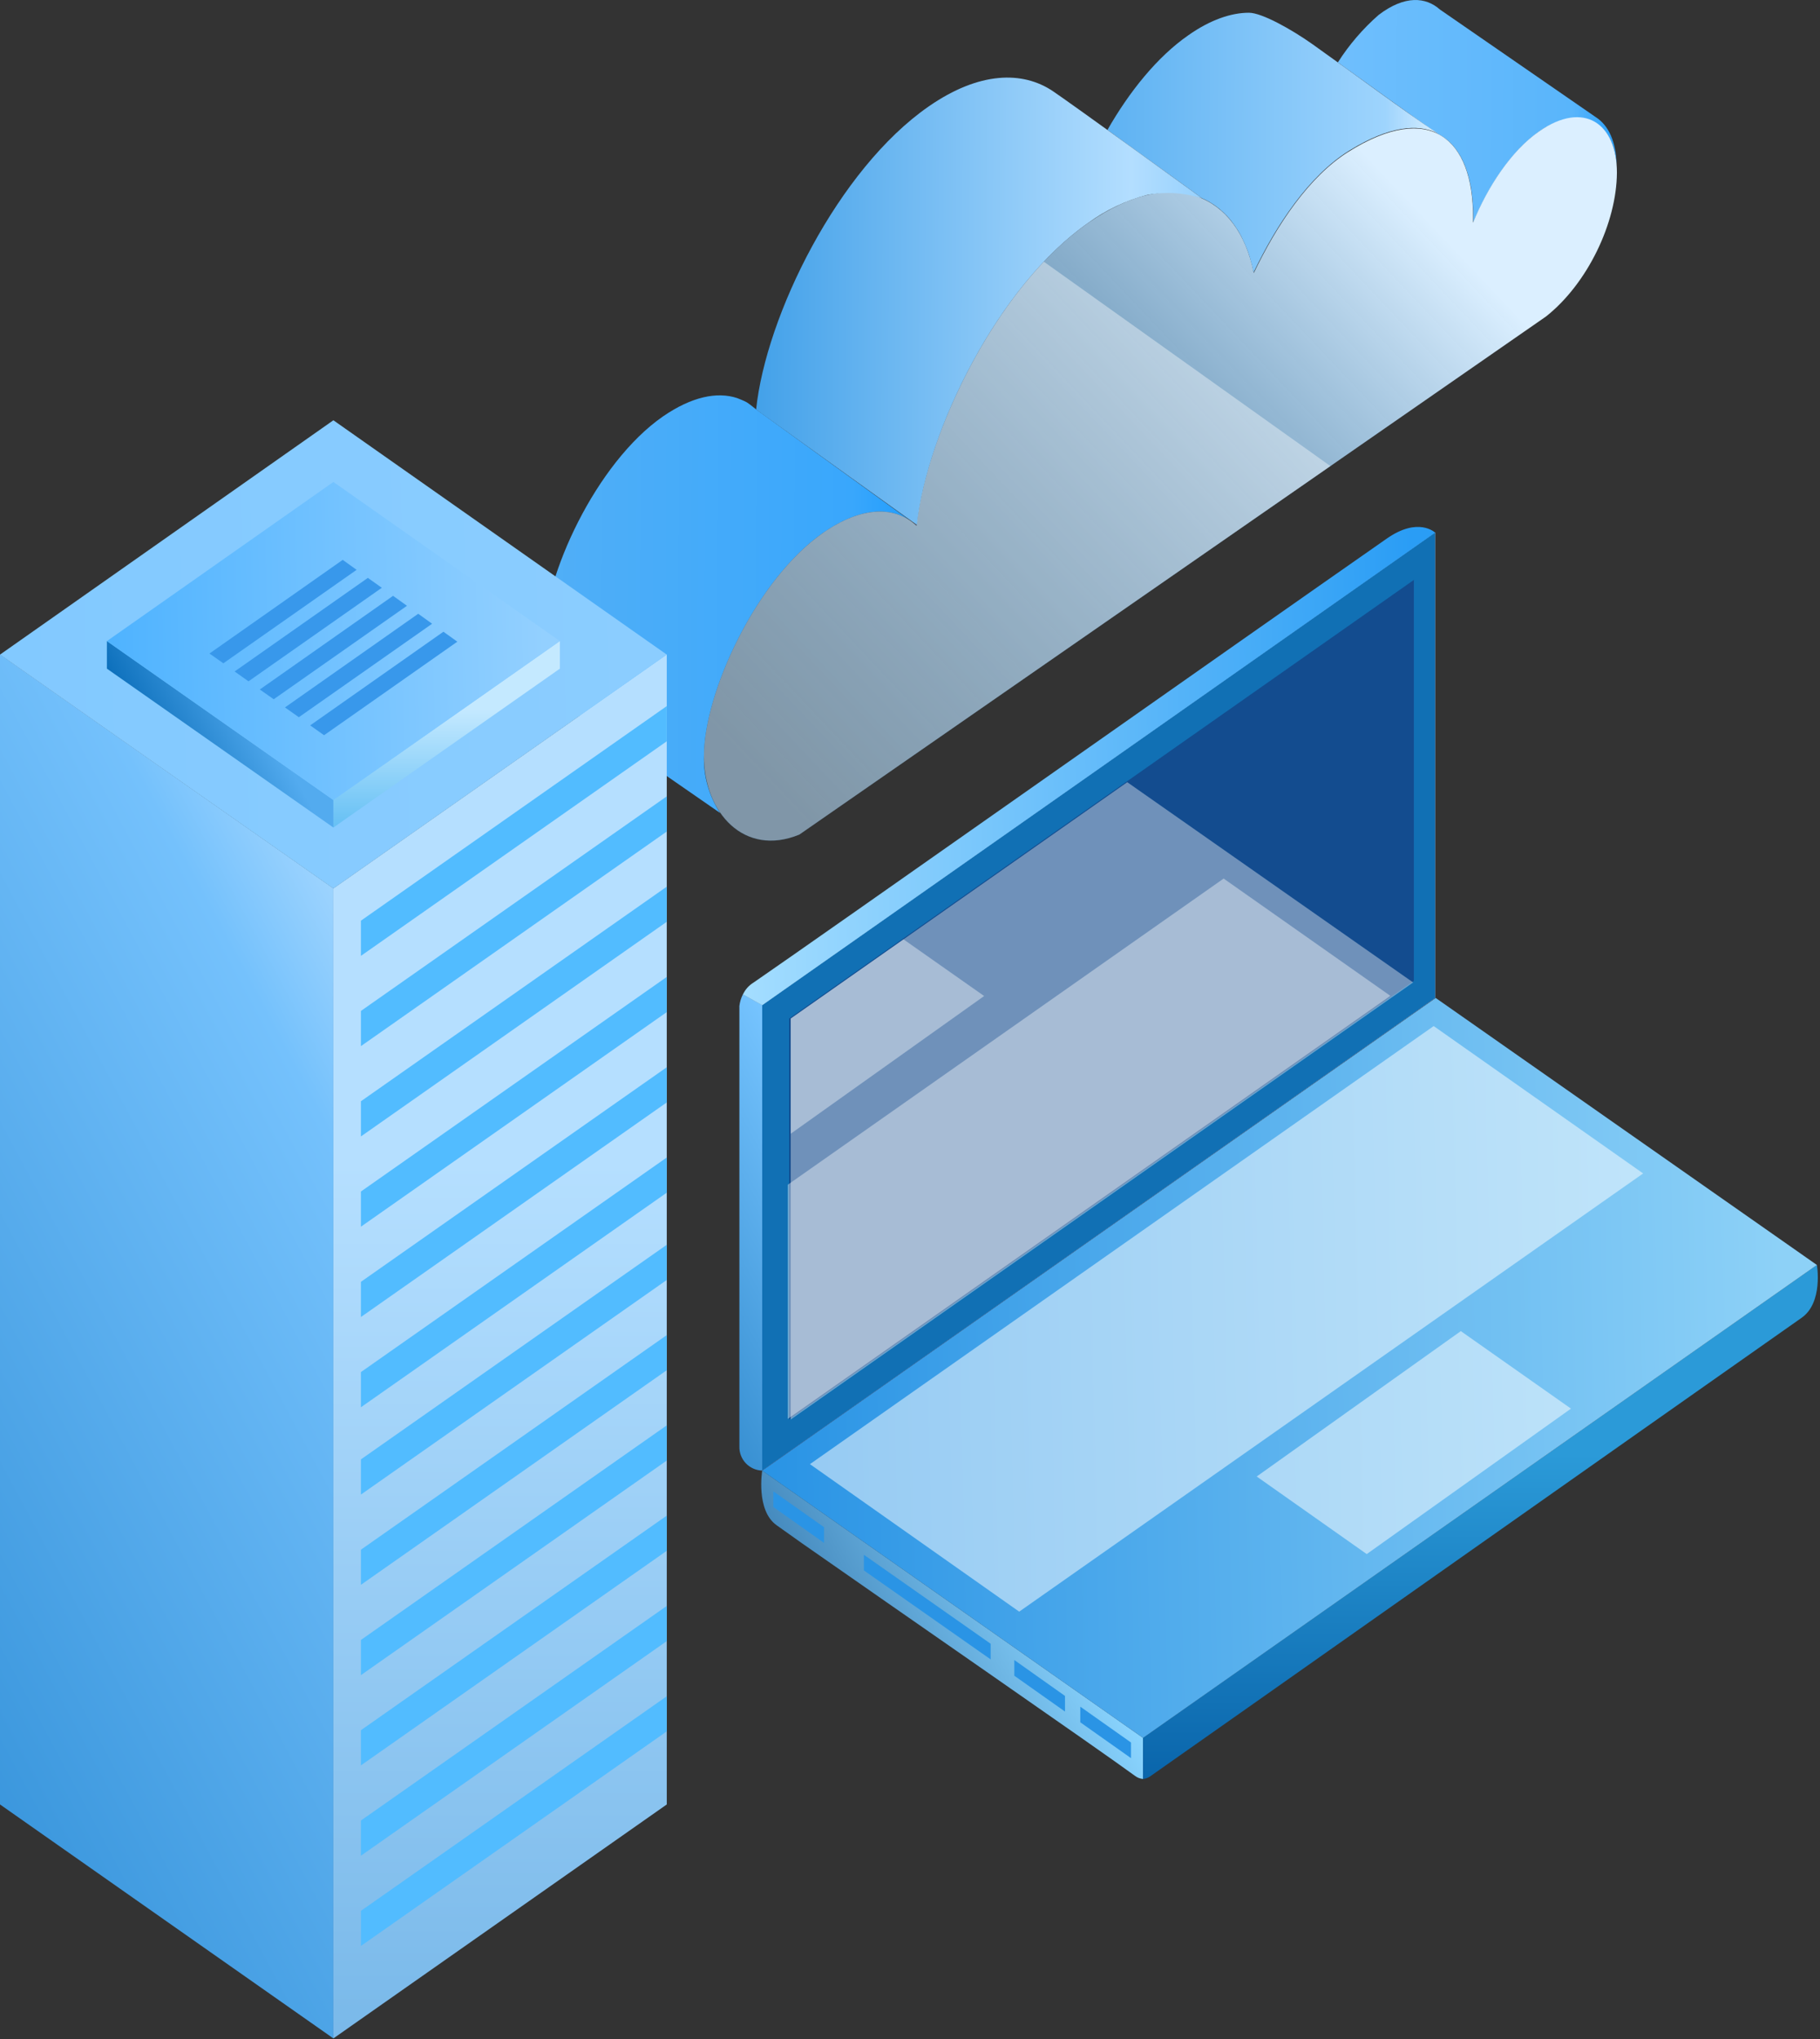 <svg width="283" height="317" viewBox="0 0 283 317" fill="none" xmlns="http://www.w3.org/2000/svg">
<rect x="0" y="0" width="283" height="317" fill="#333333" stroke="none"/>
<g clip-path="url(#clip0_225_15858)">
<path d="M248.15 18.22L223.9 1.48C221.73 -0.45 218.47 -0.8 214.37 2.32C211.918 4.468 209.783 6.952 208.03 9.7C213.73 13.78 218.82 17.54 223.64 20.84C223.371 20.702 223.094 20.582 222.81 20.48C226.97 22 229.12 26.91 229.08 33.87C229.08 34.12 229.08 34.38 229.08 34.63C231.28 29.16 235.01 23.44 239.37 20.42C239.76 20.15 240.15 19.91 240.52 19.69H240.6C240.96 19.48 241.32 19.3 241.67 19.14H241.79C242.14 18.99 242.47 18.86 242.79 18.75H242.92C243.232 18.652 243.549 18.572 243.87 18.51H244.01C244.307 18.454 244.608 18.418 244.91 18.4H245.03C245.316 18.38 245.603 18.38 245.89 18.4H245.99C246.267 18.433 246.541 18.486 246.81 18.56H246.87C247.141 18.639 247.405 18.739 247.66 18.86C248.759 19.416 249.655 20.305 250.22 21.4C250.383 21.694 250.527 21.998 250.65 22.31C250.785 22.636 250.899 22.97 250.99 23.31C251.08 23.66 251.16 24.04 251.23 24.42C251.29 24.81 251.34 25.21 251.37 25.64C251.32 22.1 250.13 19.48 248.15 18.22Z" fill="url(#paint0_linear_225_15858)"/>
<path d="M217.81 20.14H217.86C218.29 20.07 218.7 20.02 219.1 19.99C218.73 20.02 218.25 20.06 217.81 20.14Z" fill="url(#paint1_linear_225_15858)"/>
<path d="M142.54 81.74C142.54 81.74 142.54 81.69 142.54 81.67L141.94 81.23C142.15 81.39 142.35 81.56 142.54 81.74Z" fill="url(#paint2_linear_225_15858)"/>
<path d="M109.46 117.47C109.51 107.61 117.59 90.04 128.02 82.8C133.59 78.94 138.39 78.68 141.66 81.02L117.61 63.67C117.61 63.67 116.53 62.79 116.14 62.55C115.75 62.31 114.59 61.87 114.59 61.87C111.51 60.87 107.59 61.64 103.09 64.73C92.66 71.97 84.58 89.54 84.53 99.4C84.53 104.4 86.47 108.71 89.7 110.96L111.99 126.39C110.247 123.749 109.363 120.633 109.46 117.47Z" fill="url(#paint3_linear_225_15858)"/>
<path d="M251.42 26.84C251.42 19.16 246.28 15.59 239.34 20.41C234.98 23.41 231.25 29.15 229.05 34.62C229.05 34.37 229.05 34.11 229.05 33.86C229.11 21.57 222.4 15.64 209.71 23.57C203.58 27.4 198.54 34.95 194.96 42.43C192.53 30.17 182.33 25.56 169.23 34.64C155.17 44.39 144.05 67.14 142.52 81.76C139.27 78.67 134.09 78.6 128 82.82C117.57 90.06 109.49 107.63 109.44 117.49C109.44 126.38 115.72 133.27 124.28 129.75L240.12 49.39L240.42 49.18C246.86 44.07 251.38 34.63 251.42 26.84Z" fill="url(#paint4_linear_225_15858)"/>
<path d="M204.11 6.89C200.87 4.59 196.22 1.98 194.2 1.98C191.45 1.98 188.2 3.07 184.78 5.48C179.95 8.83 175.59 14.26 172.2 20.2C178.87 24.99 186.95 30.84 186.95 30.84C187.316 30.998 187.673 31.175 188.02 31.37C188.07 31.394 188.117 31.424 188.16 31.46C188.857 31.869 189.507 32.352 190.1 32.9L190.29 33.08C190.58 33.36 190.87 33.65 191.14 33.96C191.4 34.28 191.66 34.61 191.91 34.96L192.08 35.21C192.32 35.55 192.55 35.92 192.77 36.3C192.984 36.687 193.184 37.087 193.37 37.5C193.42 37.6 193.47 37.71 193.51 37.81C193.7 38.23 193.87 38.65 194.04 39.1C194.2 39.55 194.35 40.02 194.48 40.5C194.48 40.62 194.55 40.74 194.58 40.86C194.7 41.34 194.83 41.86 194.93 42.35C198.51 34.87 203.55 27.35 209.68 23.49L210.01 23.29C215.85 19.72 220.4 19.12 223.58 20.75C217.73 16.84 211.4 12.07 204.11 6.89Z" fill="url(#paint5_linear_225_15858)"/>
<path d="M169.25 34.62C171.998 32.624 175.094 31.159 178.38 30.3C181.237 29.762 184.183 29.947 186.95 30.84C186.95 30.84 166.13 15.77 163.73 14.18C159.02 11 152.25 11.1 144.4 16.55C130.33 26.3 119.1 49.04 117.57 63.67L142.57 81.6C144.15 66.97 155.23 44.34 169.25 34.62Z" fill="url(#paint6_linear_225_15858)"/>
<g style="mix-blend-mode:soft-light" opacity="0.39">
<path d="M162.31 40.68C151.66 51.94 143.81 69.68 142.54 81.74C139.29 78.65 134.11 78.58 128.02 82.8C117.59 90.04 109.51 107.61 109.46 117.47C109.46 126.36 115.74 133.25 124.3 129.73L206.87 72.45L162.31 40.68Z" fill="white"/>
</g>
<path d="M176.42 276.01C171.37 272.29 138.11 249.28 124.69 239.89C123.35 238.95 121.81 237.83 120.79 237.12C117.49 234.82 118.52 228.6 118.52 228.6L177.73 270.14V276.54C177.251 276.495 176.795 276.311 176.42 276.01Z" fill="url(#paint7_linear_225_15858)"/>
<path d="M178.92 276.08C186.41 270.84 256.18 221.67 280.14 204.85C283.53 202.48 282.52 196.63 282.52 196.63L177.73 270.14V276.54C178.162 276.504 178.575 276.344 178.92 276.08Z" fill="url(#paint8_linear_225_15858)"/>
<path d="M223.24 155.13L118.52 228.61L177.73 270.15H177.74L282.52 196.64L223.24 155.13Z" fill="url(#paint9_linear_225_15858)"/>
<g style="mix-blend-mode:soft-light" opacity="0.5">
<path d="M222.93 159.5L125.94 227.6L158.48 250.53L255.5 182.41L222.93 159.5Z" fill="white"/>
</g>
<g style="mix-blend-mode:soft-light" opacity="0.5">
<path d="M227.15 206.92L195.41 229.52L212.52 241.58L244.28 218.97L227.15 206.92Z" fill="white"/>
</g>
<path d="M118.52 228.6C118.041 228.587 117.569 228.48 117.131 228.284C116.693 228.089 116.298 227.809 115.968 227.461C115.638 227.112 115.381 226.703 115.209 226.255C115.038 225.807 114.957 225.329 114.97 224.85V156.39C115.039 155.755 115.226 155.137 115.52 154.57L118.52 156.23V228.6Z" fill="url(#paint10_linear_225_15858)"/>
<path d="M118.52 228.6L223.16 155.13V82.76L118.52 156.22V228.6Z" fill="url(#paint11_linear_225_15858)"/>
<path d="M118.52 228.6L223.16 155.13V82.76L118.52 156.22V228.6Z" fill="#1170B4"/>
<path d="M215.61 83.74C192.66 99.74 126.77 146.15 117.17 152.74C116.448 153.179 115.874 153.823 115.52 154.59L118.52 156.26L223.16 82.8C223.16 82.8 220.56 80.27 215.61 83.74Z" fill="url(#paint12_linear_225_15858)"/>
<path d="M122.71 220.66L219.85 152.48V90.15L122.71 158.33V220.66Z" fill="#134C8F"/>
<g style="mix-blend-mode:soft-light" opacity="0.39">
<path d="M175.28 121.59L122.95 158.33V220.66L219.73 152.72L175.28 121.59Z" fill="white"/>
</g>
<g style="mix-blend-mode:soft-light" opacity="0.39">
<path d="M122.49 220.57L216.19 154.8L190.27 136.57L122.49 184.17V220.57Z" fill="white"/>
</g>
<g style="mix-blend-mode:soft-light" opacity="0.39">
<path d="M122.95 176.24L153.03 154.83L140.49 146.02L122.95 158.33V176.24Z" fill="white"/>
</g>
<g style="mix-blend-mode:multiply">
<path d="M167.98 265.3L175.86 270.87V273.3L167.98 267.73V265.3Z" fill="#2A94E5"/>
<path d="M157.72 258.05L165.6 263.63V266.06L157.72 260.49V258.05Z" fill="#2A94E5"/>
<path d="M134.33 241.69L154.04 255.52V257.95L134.33 244.12V241.69Z" fill="#2A94E5"/>
<path d="M120.25 231.83L128.13 237.4V239.84L120.25 234.26V231.83Z" fill="#2A94E5"/>
</g>
<path d="M51.84 316.87L0 280.5V101.73L51.84 138.09V316.87Z" fill="url(#paint13_linear_225_15858)"/>
<path d="M51.84 316.87L103.68 280.5V101.73L51.84 138.09V316.87Z" fill="url(#paint14_linear_225_15858)"/>
<path d="M51.84 65.33L0 101.76L51.84 138.12L103.68 101.76L51.84 65.33Z" fill="url(#paint15_linear_225_15858)"/>
<g style="mix-blend-mode:multiply">
<path d="M56.12 148.59L103.68 115.23V109.76L56.12 143.12V148.59Z" fill="#52BCFF"/>
<path d="M56.12 162.62L103.68 129.26V123.79L56.12 157.15V162.62Z" fill="#52BCFF"/>
<path d="M56.12 176.66L103.68 143.29V137.83L56.12 171.19V176.66Z" fill="#52BCFF"/>
<path d="M56.12 190.69L103.68 157.33V151.86L56.12 185.22V190.69Z" fill="#52BCFF"/>
<path d="M56.12 204.73L103.68 171.37V165.9L56.12 199.26V204.73Z" fill="#52BCFF"/>
<path d="M56.12 218.76L103.68 185.4V179.93L56.12 213.29V218.76Z" fill="#52BCFF"/>
</g>
<g style="mix-blend-mode:multiply">
<path d="M56.12 232.33L103.68 198.97V193.5L56.12 226.86V232.33Z" fill="#52BCFF"/>
<path d="M56.12 246.36L103.68 213V207.54L56.12 240.9V246.36Z" fill="#52BCFF"/>
<path d="M56.12 260.4L103.68 227.04V221.57L56.12 254.93V260.4Z" fill="#52BCFF"/>
<path d="M56.12 274.43L103.68 241.07V235.6L56.12 268.96V274.43Z" fill="#52BCFF"/>
<path d="M56.12 288.47L103.68 255.11V249.64L56.12 283V288.47Z" fill="#52BCFF"/>
<path d="M56.12 302.5L103.68 269.14V263.68L56.12 297.04V302.5Z" fill="#52BCFF"/>
</g>
<path d="M51.84 128.64L16.62 103.94V99.64L51.84 124.35V128.64Z" fill="url(#paint16_linear_225_15858)"/>
<path d="M51.84 128.64L87.06 103.94V99.64L51.84 124.35V128.64Z" fill="url(#paint17_linear_225_15858)"/>
<path d="M51.84 74.92L16.62 99.66L51.84 124.37L87.06 99.66L51.84 74.92Z" fill="url(#paint18_linear_225_15858)"/>
<g style="mix-blend-mode:multiply">
<path d="M53.29 87.03L32.57 101.59L34.73 103.11L55.45 88.58L53.29 87.03Z" fill="#3898EB"/>
<path d="M57.2 89.83V89.82V89.83L36.48 104.38L38.64 105.91L59.37 91.37L57.2 89.83Z" fill="#3898EB"/>
<path d="M61.12 92.62L40.4 107.18L42.56 108.7L63.28 94.17L61.12 92.62Z" fill="#3898EB"/>
<path d="M65.03 95.41L44.31 109.97L46.47 111.49L67.19 96.96L65.03 95.41Z" fill="#3898EB"/>
<path d="M68.95 98.2L48.23 112.76L50.39 114.29L71.11 99.75L68.95 98.2Z" fill="#3898EB"/>
</g>
</g>
<defs>
<linearGradient id="paint0_linear_225_15858" x1="207.986" y1="17.237" x2="251.405" y2="17.464" gradientUnits="userSpaceOnUse">
<stop stop-color="#6FBFFD"/>
<stop offset="0.84" stop-color="#59B5FB"/>
<stop offset="1" stop-color="#2BA0FA"/>
</linearGradient>
<linearGradient id="paint1_linear_225_15858" x1="217.801" y1="20.088" x2="219.091" y2="20.095" gradientUnits="userSpaceOnUse">
<stop stop-color="#30338C"/>
<stop offset="0.84" stop-color="#6E6AAB"/>
<stop offset="1" stop-color="#7A75B1"/>
</linearGradient>
<linearGradient id="paint2_linear_225_15858" x1="141.938" y1="81.512" x2="142.538" y2="81.515" gradientUnits="userSpaceOnUse">
<stop stop-color="#30338C"/>
<stop offset="0.84" stop-color="#6E6AAB"/>
<stop offset="1" stop-color="#7A75B1"/>
</linearGradient>
<linearGradient id="paint3_linear_225_15858" x1="84.543" y1="93.832" x2="141.572" y2="94.13" gradientUnits="userSpaceOnUse">
<stop stop-color="#51AFF7"/>
<stop offset="0.84" stop-color="#39A7FC"/>
<stop offset="1" stop-color="#219DFC"/>
</linearGradient>
<linearGradient id="paint4_linear_225_15858" x1="119.836" y1="122.117" x2="217.632" y2="29.547" gradientUnits="userSpaceOnUse">
<stop stop-color="#2A94E5" stop-opacity="0.34"/>
<stop offset="1" stop-color="#DBEFFF"/>
</linearGradient>
<linearGradient id="paint5_linear_225_15858" x1="172.18" y1="22.099" x2="223.62" y2="22.369" gradientUnits="userSpaceOnUse">
<stop stop-color="#5EB2F2"/>
<stop offset="0.84" stop-color="#9ED4FD"/>
<stop offset="1" stop-color="#D7EEFF"/>
</linearGradient>
<linearGradient id="paint6_linear_225_15858" x1="117.69" y1="46.684" x2="186.859" y2="47.047" gradientUnits="userSpaceOnUse">
<stop stop-color="#43A1E9"/>
<stop offset="0.84" stop-color="#B3DEFF"/>
<stop offset="1" stop-color="#97D1FD"/>
</linearGradient>
<linearGradient id="paint7_linear_225_15858" x1="132.6" y1="260.86" x2="163.75" y2="244.23" gradientUnits="userSpaceOnUse">
<stop stop-color="#458ABE"/>
<stop offset="1" stop-color="#8BD5FF"/>
</linearGradient>
<linearGradient id="paint8_linear_225_15858" x1="230.2" y1="277.58" x2="230.2" y2="226.02" gradientUnits="userSpaceOnUse">
<stop stop-color="#0964AA"/>
<stop offset="1" stop-color="#2B9AD8"/>
</linearGradient>
<linearGradient id="paint9_linear_225_15858" x1="119.65" y1="214.54" x2="277.26" y2="210.83" gradientUnits="userSpaceOnUse">
<stop stop-color="#2A94E5"/>
<stop offset="1" stop-color="#8DD1F7"/>
</linearGradient>
<linearGradient id="paint10_linear_225_15858" x1="100.91" y1="200.19" x2="132.75" y2="183.19" gradientUnits="userSpaceOnUse">
<stop stop-color="#3890D2"/>
<stop offset="1" stop-color="#76C4FF"/>
</linearGradient>
<linearGradient id="paint11_linear_225_15858" x1="170.84" y1="230.49" x2="170.84" y2="136.4" gradientUnits="userSpaceOnUse">
<stop stop-color="#9186BB"/>
<stop offset="1" stop-color="#C7C4E1"/>
</linearGradient>
<linearGradient id="paint12_linear_225_15858" x1="115.69" y1="120.34" x2="220.27" y2="117.88" gradientUnits="userSpaceOnUse">
<stop stop-color="#A3DDFF"/>
<stop offset="1" stop-color="#2A9DF5"/>
</linearGradient>
<linearGradient id="paint13_linear_225_15858" x1="-24.59" y1="236.26" x2="75.29" y2="182.94" gradientUnits="userSpaceOnUse">
<stop stop-color="#3B97DD"/>
<stop offset="0.84" stop-color="#74C1FC"/>
<stop offset="1" stop-color="#9CD3FE"/>
</linearGradient>
<linearGradient id="paint14_linear_225_15858" x1="77.76" y1="319.66" x2="77.76" y2="180.86" gradientUnits="userSpaceOnUse">
<stop stop-color="#78B8E9"/>
<stop offset="1" stop-color="#B5DFFF"/>
</linearGradient>
<linearGradient id="paint15_linear_225_15858" x1="0.95" y1="102.92" x2="100.13" y2="100.59" gradientUnits="userSpaceOnUse">
<stop stop-color="#82C9FF"/>
<stop offset="1" stop-color="#8BCDFF"/>
</linearGradient>
<linearGradient id="paint16_linear_225_15858" x1="24.62" y1="119.27" x2="43.62" y2="109.13" gradientUnits="userSpaceOnUse">
<stop stop-color="#0C6FBB"/>
<stop offset="0.84" stop-color="#53ABEF"/>
</linearGradient>
<linearGradient id="paint17_linear_225_15858" x1="69.45" y1="129.02" x2="69.45" y2="110.31" gradientUnits="userSpaceOnUse">
<stop stop-color="#63BFF4"/>
<stop offset="1" stop-color="#C4E9FF"/>
</linearGradient>
<linearGradient id="paint18_linear_225_15858" x1="17.26" y1="100.46" x2="84.65" y2="98.87" gradientUnits="userSpaceOnUse">
<stop stop-color="#4FB3FF"/>
<stop offset="1" stop-color="#93D0FF"/>
</linearGradient>
<clipPath id="clip0_225_15858">
<rect width="282.66" height="316.87" fill="white"/>
</clipPath>
</defs>
</svg>
